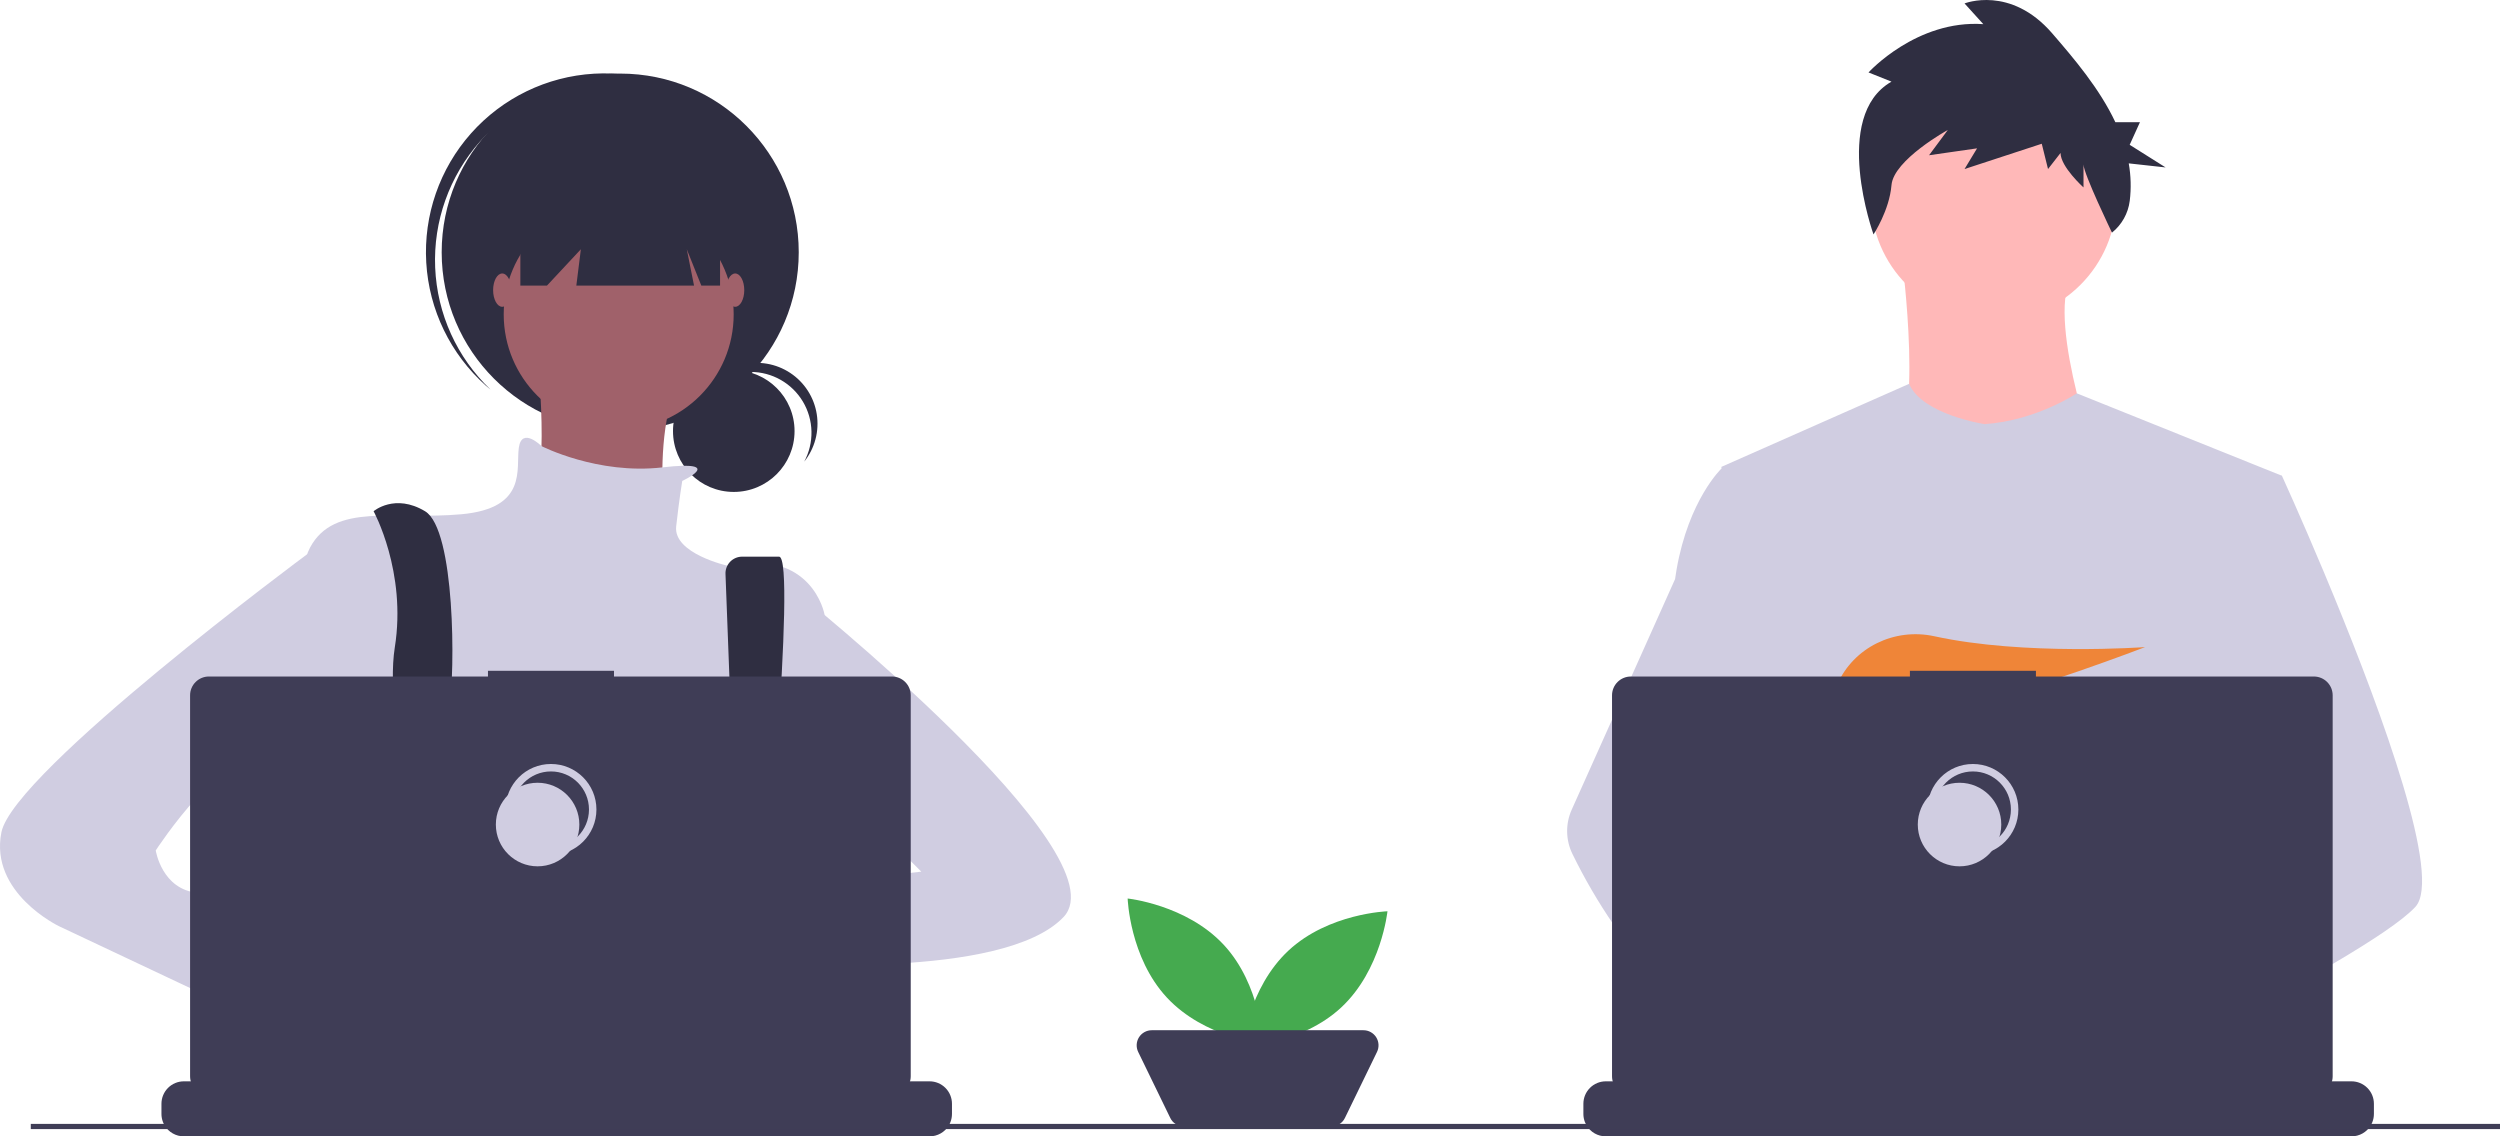 <svg width="671" height="305" viewBox="0 0 671 305" fill="none" xmlns="http://www.w3.org/2000/svg">
<g clip-path="url(#clip0)">
<path d="M328.433 253.566C338.462 264.338 338.98 280.17 338.98 280.17C338.98 280.17 323.238 278.538 313.209 267.766C303.18 256.995 302.662 241.162 302.662 241.162C302.662 241.162 318.404 242.795 328.433 253.566Z" fill="#45AA4F"/>
<path d="M360.005 270.38C349.243 280.418 333.425 280.937 333.425 280.937C333.425 280.937 335.056 265.18 345.818 255.142C356.58 245.104 372.397 244.585 372.397 244.585C372.397 244.585 370.766 260.341 360.005 270.38Z" fill="#45AA4F"/>
<path d="M357.33 302.35H317.748C316.988 302.35 316.244 302.136 315.601 301.733C314.957 301.33 314.439 300.754 314.107 300.07L305.489 282.339C305.189 281.721 305.051 281.037 305.087 280.351C305.123 279.665 305.334 279 305.698 278.417C306.062 277.835 306.568 277.355 307.168 277.022C307.768 276.689 308.443 276.514 309.13 276.514H365.948C366.634 276.514 367.309 276.689 367.91 277.022C368.51 277.355 369.016 277.835 369.38 278.417C369.744 279 369.954 279.665 369.991 280.351C370.027 281.037 369.889 281.721 369.589 282.339L360.971 300.07C360.638 300.754 360.121 301.33 359.477 301.733C358.833 302.136 358.089 302.35 357.33 302.35Z" fill="#3F3D56"/>
<path d="M535.092 86.106C553.294 86.106 568.049 71.336 568.049 53.117C568.049 34.898 553.294 20.128 535.092 20.128C516.889 20.128 502.134 34.898 502.134 53.117C502.134 71.336 516.889 86.106 535.092 86.106Z" fill="#FFB8B8"/>
<path d="M510.493 69.612C510.493 69.612 516.702 116.465 507.149 121.724C497.596 126.983 563.99 127.461 563.99 127.461C563.99 127.461 549.182 86.823 555.869 74.392L510.493 69.612Z" fill="#FFB8B8"/>
<path d="M612.47 127.698L606.949 152.865L595.274 206.11L594.924 209.026L590.895 242.783L588.215 265.209L586.417 280.273C575.491 285.894 567.571 289.774 567.571 289.774C567.571 289.774 566.89 286.356 565.792 281.982C558.123 284.283 543.934 288.101 531.909 288.864C536.288 293.749 538.3 298.338 535.571 301.725C527.333 311.935 493.324 290.546 481.43 282.57C481.153 284.479 481.048 286.41 481.116 288.339L472.013 281.332L472.914 265.209L474.433 237.929L476.343 203.718C475.741 202.254 475.236 200.751 474.832 199.219C472.045 189.296 468.661 169.481 466.066 152.865C463.977 139.492 462.409 128.191 462.077 125.787C462.032 125.473 462.01 125.311 462.01 125.311L512.399 103.025C515.98 111.337 532.702 113.836 532.702 113.836C546.556 112.881 557.415 105.568 557.415 105.568L612.47 127.698Z" fill="#D0CDE1"/>
<path d="M571.394 280.215C571.394 280.215 569.261 280.946 565.792 281.982C558.123 284.283 543.934 288.101 531.909 288.864C521.556 289.528 512.807 287.931 511.207 281.17C510.521 278.263 511.494 275.872 513.614 273.907C519.942 268.035 536.471 265.931 549.581 265.209C553.283 265.007 556.707 264.913 559.558 264.877C564.398 264.814 567.571 264.913 567.571 264.913L567.647 265.209L571.394 280.215Z" fill="#FFB8B8"/>
<path d="M507.674 21.913L501.511 19.444C501.511 19.444 514.396 5.245 532.323 6.48L527.281 0.924C527.281 0.924 539.606 -4.015 550.81 8.949C556.7 15.764 563.514 23.774 567.762 32.798H574.362L571.607 38.868L581.248 44.939L571.353 43.849C571.943 47.173 572.033 50.566 571.622 53.917C571.197 57.269 569.488 60.325 566.855 62.44C566.855 62.44 559.213 46.606 559.213 44.137V50.31C559.213 50.31 553.051 44.754 553.051 41.05L549.689 45.372L548.009 38.581L527.281 45.372L530.642 39.816L517.757 41.668L522.799 34.877C522.799 34.877 508.234 42.902 507.674 49.693C507.114 56.483 502.85 62.918 502.85 62.918C502.85 62.918 491.428 31.173 507.674 21.913Z" fill="#2F2E41"/>
<path d="M648.294 243.398C644.937 247.04 636.619 252.527 626.535 258.466C622.783 260.673 618.79 262.948 614.716 265.209C604.995 270.606 594.816 275.953 586.417 280.273C575.491 285.894 567.571 289.774 567.571 289.774C567.571 289.774 566.89 286.356 565.792 281.982C564.322 276.128 562.108 268.56 559.8 265.209C559.719 265.092 559.638 264.984 559.558 264.877C558.885 263.993 558.209 263.477 557.541 263.477L590.895 242.783L605.308 233.838L594.924 209.026L581.9 177.901L589.761 152.865L597.662 127.698H612.471C612.471 127.698 617.374 138.411 623.644 153.349C624.581 155.583 625.549 157.912 626.535 160.316C639.433 191.718 655.514 235.569 648.294 243.398Z" fill="#D0CDE1"/>
<path d="M535.57 301.725C527.333 311.935 493.324 290.546 481.43 282.57C478.839 280.834 477.297 279.735 477.297 279.735L488.179 265.209L491.626 260.611C491.626 260.611 494.709 262.248 499.267 264.913C499.433 265.011 499.599 265.11 499.769 265.209C503.7 267.519 508.634 270.538 513.614 273.907C520.485 278.559 527.431 283.866 531.909 288.864C536.288 293.749 538.3 298.338 535.57 301.725Z" fill="#FFB8B8"/>
<path d="M499.268 264.913C498.051 264.908 496.837 265.007 495.637 265.209C485.333 266.981 482.295 276.316 481.43 282.57C481.153 284.48 481.048 286.41 481.116 288.339L472.013 281.332L468.697 278.779C460.714 275.993 453.602 271.045 447.435 265.209C442.085 260.056 437.286 254.359 433.115 248.211C428.961 242.151 425.258 235.794 422.036 229.19C421.137 227.348 420.654 225.329 420.62 223.279C420.587 221.229 421.004 219.196 421.843 217.325L433.115 192.18L449.59 155.431C449.711 154.556 449.844 153.701 449.989 152.865C453.257 134.113 462.01 125.787 462.01 125.787H468.697L473.17 152.865L478.727 186.506L474.832 199.219L465.833 228.58L474.434 237.929L499.268 264.913Z" fill="#D0CDE1"/>
<path d="M506.836 186.533L512.552 193.208C514.676 192.803 516.894 192.326 519.178 191.792L517.536 186.533L521.551 191.221C545.752 185.263 575.749 173.68 575.749 173.68C575.749 173.68 543.364 176.056 519.184 170.769C508.485 168.429 497.478 173.738 493.088 183.779C490.536 189.616 490.937 194.673 499.987 194.673C503.045 194.62 506.095 194.333 509.109 193.814L506.836 186.533Z" fill="#EF8538"/>
<path d="M637.157 296.252V298.975C637.158 299.723 637.02 300.464 636.749 301.16C636.628 301.47 636.483 301.77 636.314 302.057C635.78 302.955 635.022 303.698 634.114 304.214C633.207 304.729 632.181 305 631.138 305H431C429.956 305 428.93 304.729 428.023 304.214C427.115 303.698 426.357 302.955 425.823 302.057C425.654 301.77 425.509 301.47 425.388 301.16C425.117 300.464 424.979 299.723 424.98 298.975V296.252C424.98 295.461 425.136 294.677 425.438 293.946C425.741 293.215 426.184 292.551 426.743 291.992C427.302 291.432 427.966 290.988 428.696 290.686C429.426 290.383 430.209 290.227 431 290.227H442.536V288.958C442.536 288.925 442.542 288.892 442.555 288.862C442.568 288.831 442.586 288.803 442.609 288.78C442.633 288.757 442.66 288.738 442.691 288.726C442.721 288.713 442.754 288.707 442.787 288.707H448.806C448.839 288.707 448.872 288.713 448.902 288.726C448.933 288.738 448.96 288.757 448.984 288.78C449.007 288.803 449.026 288.831 449.038 288.862C449.051 288.892 449.057 288.925 449.057 288.958V290.227H452.817V288.958C452.817 288.925 452.824 288.892 452.836 288.862C452.849 288.831 452.867 288.803 452.891 288.78C452.914 288.757 452.942 288.738 452.972 288.726C453.003 288.713 453.035 288.707 453.068 288.707H459.088C459.121 288.707 459.153 288.713 459.184 288.726C459.214 288.738 459.242 288.757 459.265 288.78C459.288 288.803 459.307 288.831 459.32 288.862C459.332 288.892 459.339 288.925 459.339 288.958V290.227H463.103V288.958C463.103 288.925 463.11 288.892 463.122 288.862C463.135 288.831 463.153 288.803 463.177 288.78C463.2 288.757 463.228 288.738 463.258 288.726C463.289 288.713 463.321 288.707 463.354 288.707H469.373C469.406 288.707 469.439 288.713 469.469 288.726C469.5 288.738 469.528 288.757 469.551 288.78C469.574 288.803 469.593 288.831 469.605 288.862C469.618 288.892 469.624 288.925 469.624 288.958V290.227H473.385V288.958C473.385 288.925 473.391 288.892 473.404 288.862C473.416 288.831 473.435 288.803 473.458 288.78C473.481 288.757 473.509 288.738 473.54 288.726C473.57 288.713 473.603 288.707 473.636 288.707H479.655C479.688 288.707 479.72 288.713 479.751 288.726C479.781 288.738 479.809 288.757 479.832 288.78C479.856 288.803 479.874 288.831 479.887 288.862C479.899 288.892 479.906 288.925 479.906 288.958V290.227H483.666V288.958C483.666 288.925 483.672 288.892 483.685 288.862C483.698 288.831 483.716 288.803 483.739 288.78C483.763 288.757 483.791 288.738 483.821 288.726C483.851 288.713 483.884 288.707 483.917 288.707H489.936C489.969 288.707 490.002 288.713 490.032 288.726C490.063 288.738 490.091 288.757 490.114 288.78C490.137 288.803 490.156 288.831 490.168 288.862C490.181 288.892 490.187 288.925 490.187 288.958V290.227H493.952V288.958C493.952 288.925 493.958 288.892 493.971 288.862C493.984 288.831 494.002 288.803 494.025 288.78C494.049 288.757 494.076 288.738 494.107 288.726C494.137 288.713 494.17 288.707 494.203 288.707H500.222C500.255 288.707 500.288 288.713 500.318 288.726C500.349 288.738 500.376 288.757 500.4 288.78C500.423 288.803 500.442 288.831 500.454 288.862C500.467 288.892 500.473 288.925 500.473 288.958V290.227H504.233V288.958C504.233 288.925 504.24 288.892 504.252 288.862C504.265 288.831 504.284 288.803 504.307 288.78C504.33 288.757 504.358 288.738 504.388 288.726C504.419 288.713 504.451 288.707 504.484 288.707H551.634C551.667 288.707 551.699 288.713 551.73 288.726C551.76 288.738 551.788 288.757 551.811 288.78C551.835 288.803 551.853 288.831 551.866 288.862C551.878 288.892 551.885 288.925 551.885 288.958V290.227H555.649V288.958C555.649 288.925 555.656 288.892 555.668 288.862C555.681 288.831 555.7 288.803 555.723 288.78C555.746 288.757 555.774 288.738 555.804 288.726C555.835 288.713 555.867 288.707 555.9 288.707H561.92C561.986 288.707 562.049 288.734 562.096 288.781C562.143 288.828 562.17 288.891 562.171 288.958V290.227H565.931V288.958C565.931 288.925 565.937 288.892 565.95 288.862C565.962 288.831 565.981 288.803 566.004 288.78C566.028 288.757 566.055 288.738 566.086 288.726C566.116 288.713 566.149 288.707 566.182 288.707H572.201C572.234 288.707 572.267 288.713 572.297 288.726C572.328 288.738 572.355 288.757 572.379 288.78C572.402 288.803 572.42 288.831 572.433 288.862C572.446 288.892 572.452 288.925 572.452 288.958V290.227H576.212V288.958C576.212 288.925 576.219 288.892 576.231 288.862C576.244 288.831 576.262 288.803 576.286 288.78C576.309 288.757 576.337 288.738 576.367 288.726C576.398 288.713 576.43 288.707 576.463 288.707H582.482C582.515 288.707 582.548 288.713 582.579 288.726C582.609 288.738 582.637 288.757 582.66 288.78C582.683 288.803 582.702 288.831 582.714 288.862C582.727 288.892 582.733 288.925 582.733 288.958V290.227H586.498V288.958C586.498 288.925 586.505 288.892 586.517 288.862C586.53 288.831 586.548 288.803 586.572 288.78C586.595 288.757 586.623 288.738 586.653 288.726C586.683 288.713 586.716 288.707 586.749 288.707H592.768C592.834 288.707 592.897 288.734 592.943 288.781C592.989 288.828 593.015 288.892 593.015 288.958V290.227H596.78V288.958C596.78 288.925 596.786 288.892 596.799 288.862C596.811 288.831 596.83 288.803 596.853 288.78C596.876 288.757 596.904 288.738 596.934 288.726C596.965 288.713 596.998 288.707 597.031 288.707H603.05C603.083 288.707 603.115 288.713 603.146 288.726C603.176 288.738 603.204 288.757 603.227 288.78C603.251 288.803 603.269 288.831 603.282 288.862C603.294 288.892 603.301 288.925 603.301 288.958V290.227H607.061V288.958C607.061 288.925 607.067 288.892 607.08 288.862C607.093 288.831 607.111 288.803 607.134 288.78C607.158 288.757 607.185 288.738 607.216 288.726C607.246 288.713 607.279 288.707 607.312 288.707H613.331C613.364 288.707 613.397 288.713 613.427 288.726C613.458 288.738 613.485 288.757 613.509 288.78C613.532 288.803 613.551 288.831 613.563 288.862C613.576 288.892 613.582 288.925 613.582 288.958V290.227H631.138C631.928 290.227 632.711 290.383 633.441 290.686C634.172 290.988 634.835 291.432 635.394 291.992C635.953 292.551 636.397 293.215 636.699 293.946C637.001 294.677 637.157 295.461 637.157 296.252Z" fill="#3F3D56"/>
<path d="M621.042 181.576H546.444V180.037H512.619V181.576H437.714C437.051 181.576 436.395 181.706 435.783 181.96C435.171 182.214 434.614 182.586 434.146 183.055C433.677 183.524 433.305 184.081 433.052 184.694C432.798 185.306 432.668 185.963 432.668 186.626V288.869C432.668 290.208 433.199 291.493 434.146 292.44C435.092 293.387 436.376 293.919 437.714 293.919H621.042C622.38 293.919 623.663 293.387 624.61 292.44C625.556 291.493 626.088 290.208 626.088 288.869V186.626C626.088 185.963 625.957 185.306 625.704 184.694C625.45 184.081 625.078 183.524 624.61 183.055C624.141 182.586 623.585 182.214 622.973 181.96C622.361 181.706 621.704 181.576 621.042 181.576Z" fill="#3F3D56"/>
<path d="M529.525 228.486C535.713 228.486 540.729 223.465 540.729 217.271C540.729 211.077 535.713 206.056 529.525 206.056C523.336 206.056 518.32 211.077 518.32 217.271C518.32 223.465 523.336 228.486 529.525 228.486Z" stroke="#D0CDE1" stroke-width="2" stroke-miterlimit="10"/>
<path d="M525.939 232.523C532.127 232.523 537.144 227.502 537.144 221.308C537.144 215.114 532.127 210.093 525.939 210.093C519.751 210.093 514.734 215.114 514.734 221.308C514.734 227.502 519.751 232.523 525.939 232.523Z" fill="#D0CDE1"/>
<path d="M196.945 132.034C205.954 132.034 213.257 124.724 213.257 115.706C213.257 106.689 205.954 99.379 196.945 99.379C187.936 99.379 180.633 106.689 180.633 115.706C180.633 124.724 187.936 132.034 196.945 132.034Z" fill="#2F2E41"/>
<path d="M201.49 99.829C204.313 99.829 207.087 100.563 209.542 101.958C211.997 103.353 214.049 105.362 215.496 107.788C216.943 110.214 217.736 112.974 217.798 115.799C217.86 118.624 217.189 121.417 215.849 123.905C217.264 122.134 218.294 120.087 218.874 117.895C219.454 115.704 219.572 113.415 219.22 111.176C218.868 108.936 218.054 106.794 216.829 104.887C215.604 102.98 213.996 101.349 212.106 100.098C210.217 98.847 208.088 98.004 205.855 97.623C203.623 97.241 201.335 97.329 199.138 97.882C196.941 98.434 194.883 99.438 193.095 100.83C191.308 102.223 189.829 103.973 188.755 105.968C190.279 104.052 192.216 102.505 194.421 101.442C196.626 100.379 199.042 99.827 201.49 99.829Z" fill="#2F2E41"/>
<path d="M166.464 115.672C192.928 115.672 214.381 94.199 214.381 67.71C214.381 41.222 192.928 19.749 166.464 19.749C140 19.749 118.547 41.222 118.547 67.71C118.547 94.199 140 115.672 166.464 115.672Z" fill="#2F2E41"/>
<path d="M128.857 37.953C137.113 28.658 148.655 22.939 161.045 22C173.434 21.062 185.704 24.979 195.264 32.924C194.872 32.551 194.484 32.175 194.077 31.813C184.579 23.361 172.116 19.033 159.43 19.779C146.743 20.525 134.873 26.285 126.429 35.792C117.986 45.299 113.661 57.773 114.407 70.472C115.152 83.17 120.907 95.052 130.405 103.503C130.812 103.865 131.23 104.207 131.646 104.553C122.643 95.981 117.32 84.243 116.8 71.817C116.279 59.391 120.603 47.248 128.857 37.953Z" fill="#2F2E41"/>
<path d="M166.058 115.265C183.102 115.265 196.919 101.435 196.919 84.375C196.919 67.315 183.102 53.485 166.058 53.485C149.013 53.485 135.196 67.315 135.196 84.375C135.196 101.435 149.013 115.265 166.058 115.265Z" fill="#A0616A"/>
<path d="M144.13 94.13C144.13 94.13 148.19 131.524 141.693 135.588C135.196 139.653 179.052 145.343 179.052 145.343C179.052 145.343 172.555 104.698 188.798 94.13L144.13 94.13Z" fill="#A0616A"/>
<path d="M183.113 129.085C183.113 129.085 195.206 123.432 177.789 125.446C160.373 127.459 145.346 119.736 145.346 119.736C145.346 119.736 140.069 114.452 139.257 120.143C138.445 125.833 141.693 136.401 123.826 138.027C105.959 139.653 89.716 134.775 83.219 146.969C76.721 159.162 79.97 212.001 79.97 212.001C79.97 212.001 92.152 255.898 101.898 262.401C111.644 268.905 196.919 259.963 196.919 259.963L221.284 216.066V164.853C221.284 164.853 218.035 146.969 195.295 151.846C195.295 151.846 180.676 148.595 181.488 141.278C182.301 133.962 183.113 129.085 183.113 129.085Z" fill="#D0CDE1"/>
<path d="M105.121 293.466C105.623 291.277 105.959 290.039 105.959 290.039L105.699 288.258L103.023 270.072L101.898 262.4C111.642 258.336 114.08 239.638 114.08 239.638L114.448 239.418L116.11 238.423V238.418L122.08 234.834L122.201 234.762L124.613 236.368L129.511 239.638C135.933 244.435 143.285 247.838 151.095 249.629C158.906 251.42 167.004 251.561 174.872 250.041C178.534 249.413 182.115 248.378 185.548 246.955L197.362 243.012L197.73 242.891L198.093 242.944L205.022 243.994L205.147 244.017L205.721 244.102L204.116 255.205L201.79 271.341C207.935 274.598 213.398 280.717 218.176 288.258C219.234 289.927 220.259 291.663 221.251 293.466C222.541 295.799 223.774 298.226 224.948 300.711C225.092 301.007 225.231 301.308 225.369 301.608C225.822 302.582 226.27 303.564 226.705 304.551H102.97C103.131 303.56 103.292 302.613 103.449 301.703C103.457 301.672 103.463 301.64 103.467 301.608C103.525 301.303 103.579 301.007 103.628 300.711C104.175 297.751 104.704 295.279 105.121 293.466Z" fill="#2F2E41"/>
<path d="M100.274 137.214C100.274 137.214 109.207 153.472 105.959 173.795C102.71 194.117 115.705 244.517 115.705 244.517L125.45 242.079C125.45 242.079 118.953 199.808 120.577 190.053C122.202 180.298 122.202 142.091 114.08 137.214C105.959 132.336 100.274 137.214 100.274 137.214Z" fill="#2F2E41"/>
<path d="M194.724 154.109L198.138 244.111L204.635 248.176C204.635 248.176 213.975 149.407 209.102 149.407H199.187C198.581 149.407 197.981 149.531 197.424 149.77C196.867 150.01 196.364 150.36 195.947 150.8C195.529 151.239 195.206 151.76 194.996 152.329C194.785 152.898 194.693 153.503 194.724 154.109Z" fill="#2F2E41"/>
<path d="M120.171 242.485C122.414 242.485 124.232 240.665 124.232 238.421C124.232 236.176 122.414 234.356 120.171 234.356C117.929 234.356 116.111 236.176 116.111 238.421C116.111 240.665 117.929 242.485 120.171 242.485Z" fill="#6C63FF"/>
<path d="M201.386 246.55C203.629 246.55 205.447 244.73 205.447 242.485C205.447 240.24 203.629 238.421 201.386 238.421C199.143 238.421 197.325 240.24 197.325 242.485C197.325 244.73 199.143 246.55 201.386 246.55Z" fill="#6C63FF"/>
<path d="M139.663 45.762V76.652H146.81L155.906 66.898L154.688 76.652H186.281L184.332 66.898L188.23 76.652H193.265V45.762H139.663Z" fill="#2F2E41"/>
<path d="M134.79 82.343C136.136 82.343 137.226 80.341 137.226 77.872C137.226 75.403 136.136 73.401 134.79 73.401C133.444 73.401 132.354 75.403 132.354 77.872C132.354 80.341 133.444 82.343 134.79 82.343Z" fill="#A0616A"/>
<path d="M197.325 82.343C198.671 82.343 199.762 80.341 199.762 77.872C199.762 75.403 198.671 73.401 197.325 73.401C195.98 73.401 194.889 75.403 194.889 77.872C194.889 80.341 195.98 82.343 197.325 82.343Z" fill="#A0616A"/>
<path d="M213.975 242.079C213.975 242.079 177.022 235.169 174.585 247.363C172.149 259.556 215.599 254.272 215.599 254.272L213.975 242.079Z" fill="#A0616A"/>
<path d="M213.162 158.349C213.162 158.349 301.687 229.072 285.444 246.143C269.201 263.214 207.477 258.337 207.477 258.337L211.538 238.014L247.273 233.95L229.405 216.066L213.162 217.691V158.349Z" fill="#D0CDE1"/>
<path d="M82.406 276.221L93.777 285.163C93.777 285.163 101.898 310.363 114.08 303.047C126.263 295.73 102.71 269.718 102.71 269.718L88.904 264.84L82.406 276.221Z" fill="#A0616A"/>
<path d="M93.776 145.343L82.437 148.758C82.437 148.758 3.628 207.124 0.379 223.382C-2.869 239.64 15.81 248.582 15.81 248.582L86.467 281.911L93.776 262.401L60.478 245.33C60.478 245.33 62.915 240.453 53.169 239.64C43.423 238.827 41.799 228.259 41.799 228.259C41.799 228.259 61.291 198.182 71.849 204.685C82.406 211.188 85.655 216.066 85.655 216.066L93.776 145.343Z" fill="#D0CDE1"/>
<path d="M255.51 296.252V298.975C255.512 299.723 255.373 300.464 255.102 301.16C254.982 301.47 254.836 301.77 254.667 302.057C254.133 302.955 253.375 303.698 252.468 304.214C251.56 304.729 250.535 305 249.491 305H49.353C48.309 305 47.284 304.729 46.376 304.214C45.469 303.698 44.711 302.955 44.177 302.057C44.008 301.77 43.862 301.47 43.742 301.16C43.471 300.464 43.333 299.723 43.334 298.975V296.252C43.334 295.461 43.489 294.677 43.792 293.946C44.094 293.215 44.538 292.551 45.096 291.992C45.656 291.432 46.319 290.988 47.05 290.686C47.78 290.383 48.563 290.227 49.353 290.227H60.889V288.958C60.889 288.925 60.896 288.892 60.908 288.862C60.921 288.831 60.94 288.803 60.963 288.78C60.986 288.757 61.014 288.738 61.044 288.726C61.075 288.713 61.108 288.707 61.141 288.707H67.16C67.193 288.707 67.225 288.713 67.256 288.726C67.286 288.738 67.314 288.757 67.337 288.78C67.361 288.803 67.379 288.831 67.392 288.862C67.404 288.892 67.411 288.925 67.411 288.958V290.227H71.171V288.958C71.171 288.925 71.177 288.892 71.19 288.862C71.203 288.831 71.221 288.803 71.244 288.78C71.268 288.757 71.295 288.738 71.326 288.726C71.356 288.713 71.389 288.707 71.422 288.707H77.441C77.474 288.707 77.507 288.713 77.537 288.726C77.568 288.738 77.595 288.757 77.619 288.78C77.642 288.803 77.66 288.831 77.673 288.862C77.686 288.892 77.692 288.925 77.692 288.958V290.227H81.457V288.958C81.457 288.925 81.463 288.892 81.476 288.862C81.488 288.831 81.507 288.803 81.53 288.78C81.553 288.757 81.581 288.738 81.612 288.726C81.642 288.713 81.675 288.707 81.708 288.707H87.727C87.76 288.707 87.793 288.713 87.823 288.726C87.853 288.738 87.881 288.757 87.904 288.78C87.928 288.803 87.946 288.831 87.959 288.862C87.972 288.892 87.978 288.925 87.978 288.958V290.227H91.738V288.958C91.738 288.925 91.745 288.892 91.757 288.862C91.77 288.831 91.788 288.803 91.812 288.78C91.835 288.757 91.863 288.738 91.893 288.726C91.924 288.713 91.956 288.707 91.989 288.707H98.008C98.041 288.707 98.074 288.713 98.105 288.726C98.135 288.738 98.163 288.757 98.186 288.78C98.209 288.803 98.228 288.831 98.24 288.862C98.253 288.892 98.259 288.925 98.259 288.958V290.227H102.02V288.958C102.02 288.925 102.026 288.892 102.039 288.862C102.051 288.831 102.07 288.803 102.093 288.78C102.116 288.757 102.144 288.738 102.174 288.726C102.205 288.713 102.238 288.707 102.271 288.707H108.29C108.323 288.707 108.355 288.713 108.386 288.726C108.416 288.738 108.444 288.757 108.467 288.78C108.491 288.803 108.509 288.831 108.522 288.862C108.534 288.892 108.541 288.925 108.541 288.958V290.227H112.305V288.958C112.305 288.925 112.312 288.892 112.324 288.862C112.337 288.831 112.356 288.803 112.379 288.78C112.402 288.757 112.43 288.738 112.46 288.726C112.491 288.713 112.523 288.707 112.556 288.707H118.576C118.609 288.707 118.641 288.713 118.672 288.726C118.702 288.738 118.73 288.757 118.753 288.78C118.777 288.803 118.795 288.831 118.808 288.862C118.82 288.892 118.827 288.925 118.827 288.958V290.227H122.587V288.958C122.587 288.925 122.593 288.892 122.606 288.862C122.618 288.831 122.637 288.803 122.66 288.78C122.684 288.757 122.711 288.738 122.742 288.726C122.772 288.713 122.805 288.707 122.838 288.707H169.987C170.02 288.707 170.053 288.713 170.083 288.726C170.114 288.738 170.141 288.757 170.165 288.78C170.188 288.803 170.207 288.831 170.219 288.862C170.232 288.892 170.238 288.925 170.238 288.958V290.227H174.003V288.958C174.003 288.925 174.009 288.892 174.022 288.862C174.034 288.831 174.053 288.803 174.076 288.78C174.1 288.757 174.127 288.738 174.158 288.726C174.188 288.713 174.221 288.707 174.254 288.707H180.273C180.339 288.707 180.403 288.734 180.45 288.781C180.497 288.828 180.523 288.891 180.524 288.958V290.227H184.284V288.958C184.284 288.925 184.291 288.892 184.303 288.862C184.316 288.831 184.334 288.803 184.358 288.78C184.381 288.757 184.409 288.738 184.439 288.726C184.47 288.713 184.502 288.707 184.535 288.707H190.554C190.587 288.707 190.62 288.713 190.651 288.726C190.681 288.738 190.709 288.757 190.732 288.78C190.755 288.803 190.774 288.831 190.786 288.862C190.799 288.892 190.805 288.925 190.805 288.958V290.227H194.566V288.958C194.566 288.925 194.572 288.892 194.585 288.862C194.597 288.831 194.616 288.803 194.639 288.78C194.662 288.757 194.69 288.738 194.721 288.726C194.751 288.713 194.784 288.707 194.817 288.707H200.836C200.869 288.707 200.901 288.713 200.932 288.726C200.962 288.738 200.99 288.757 201.013 288.78C201.037 288.803 201.055 288.831 201.068 288.862C201.08 288.892 201.087 288.925 201.087 288.958V290.227H204.852V288.958C204.852 288.925 204.858 288.892 204.871 288.862C204.883 288.831 204.902 288.803 204.925 288.78C204.948 288.757 204.976 288.738 205.006 288.726C205.037 288.713 205.07 288.707 205.103 288.707H211.122C211.188 288.707 211.25 288.734 211.297 288.781C211.343 288.828 211.369 288.892 211.368 288.958V290.227H215.133V288.958C215.133 288.925 215.139 288.892 215.152 288.862C215.165 288.831 215.183 288.803 215.206 288.78C215.23 288.757 215.257 288.738 215.288 288.726C215.318 288.713 215.351 288.707 215.384 288.707H221.403C221.436 288.707 221.469 288.713 221.499 288.726C221.53 288.738 221.557 288.757 221.581 288.78C221.604 288.803 221.622 288.831 221.635 288.862C221.648 288.892 221.654 288.925 221.654 288.958V290.227H225.414V288.958C225.414 288.925 225.421 288.892 225.433 288.862C225.446 288.831 225.464 288.803 225.488 288.78C225.511 288.757 225.539 288.738 225.569 288.726C225.6 288.713 225.632 288.707 225.665 288.707H231.685C231.718 288.707 231.75 288.713 231.781 288.726C231.811 288.738 231.839 288.757 231.862 288.78C231.885 288.803 231.904 288.831 231.917 288.862C231.929 288.892 231.936 288.925 231.936 288.958V290.227H249.491C250.281 290.227 251.064 290.383 251.795 290.686C252.525 290.988 253.189 291.432 253.748 291.992C254.307 292.551 254.75 293.215 255.052 293.946C255.355 294.677 255.51 295.461 255.51 296.252Z" fill="#3F3D56"/>
<path d="M239.394 181.574H164.797V180.035H130.971V181.574H56.066C54.728 181.574 53.445 182.106 52.498 183.053C51.552 184 51.02 185.285 51.02 186.624V288.866C51.02 290.206 51.552 291.491 52.498 292.438C53.445 293.385 54.728 293.917 56.066 293.917H239.394C240.733 293.917 242.016 293.385 242.962 292.438C243.909 291.491 244.44 290.206 244.44 288.866V186.624C244.44 185.285 243.909 184 242.962 183.053C242.016 182.106 240.733 181.574 239.394 181.574Z" fill="#3F3D56"/>
<path d="M147.877 228.484C154.065 228.484 159.082 223.463 159.082 217.269C159.082 211.075 154.065 206.054 147.877 206.054C141.689 206.054 136.673 211.075 136.673 217.269C136.673 223.463 141.689 228.484 147.877 228.484Z" stroke="#D0CDE1" stroke-width="2" stroke-miterlimit="10"/>
<path d="M144.292 232.521C150.48 232.521 155.497 227.5 155.497 221.306C155.497 215.112 150.48 210.091 144.292 210.091C138.104 210.091 133.087 215.112 133.087 221.306C133.087 227.5 138.104 232.521 144.292 232.521Z" fill="#D0CDE1"/>
<path d="M671 301.652H8.263V303.048H671V301.652Z" fill="#3F3D56"/>
</g>
<defs>
<clipPath id="clip0">
<rect width="671" height="305" fill="white"/>
</clipPath>
</defs>
</svg>
